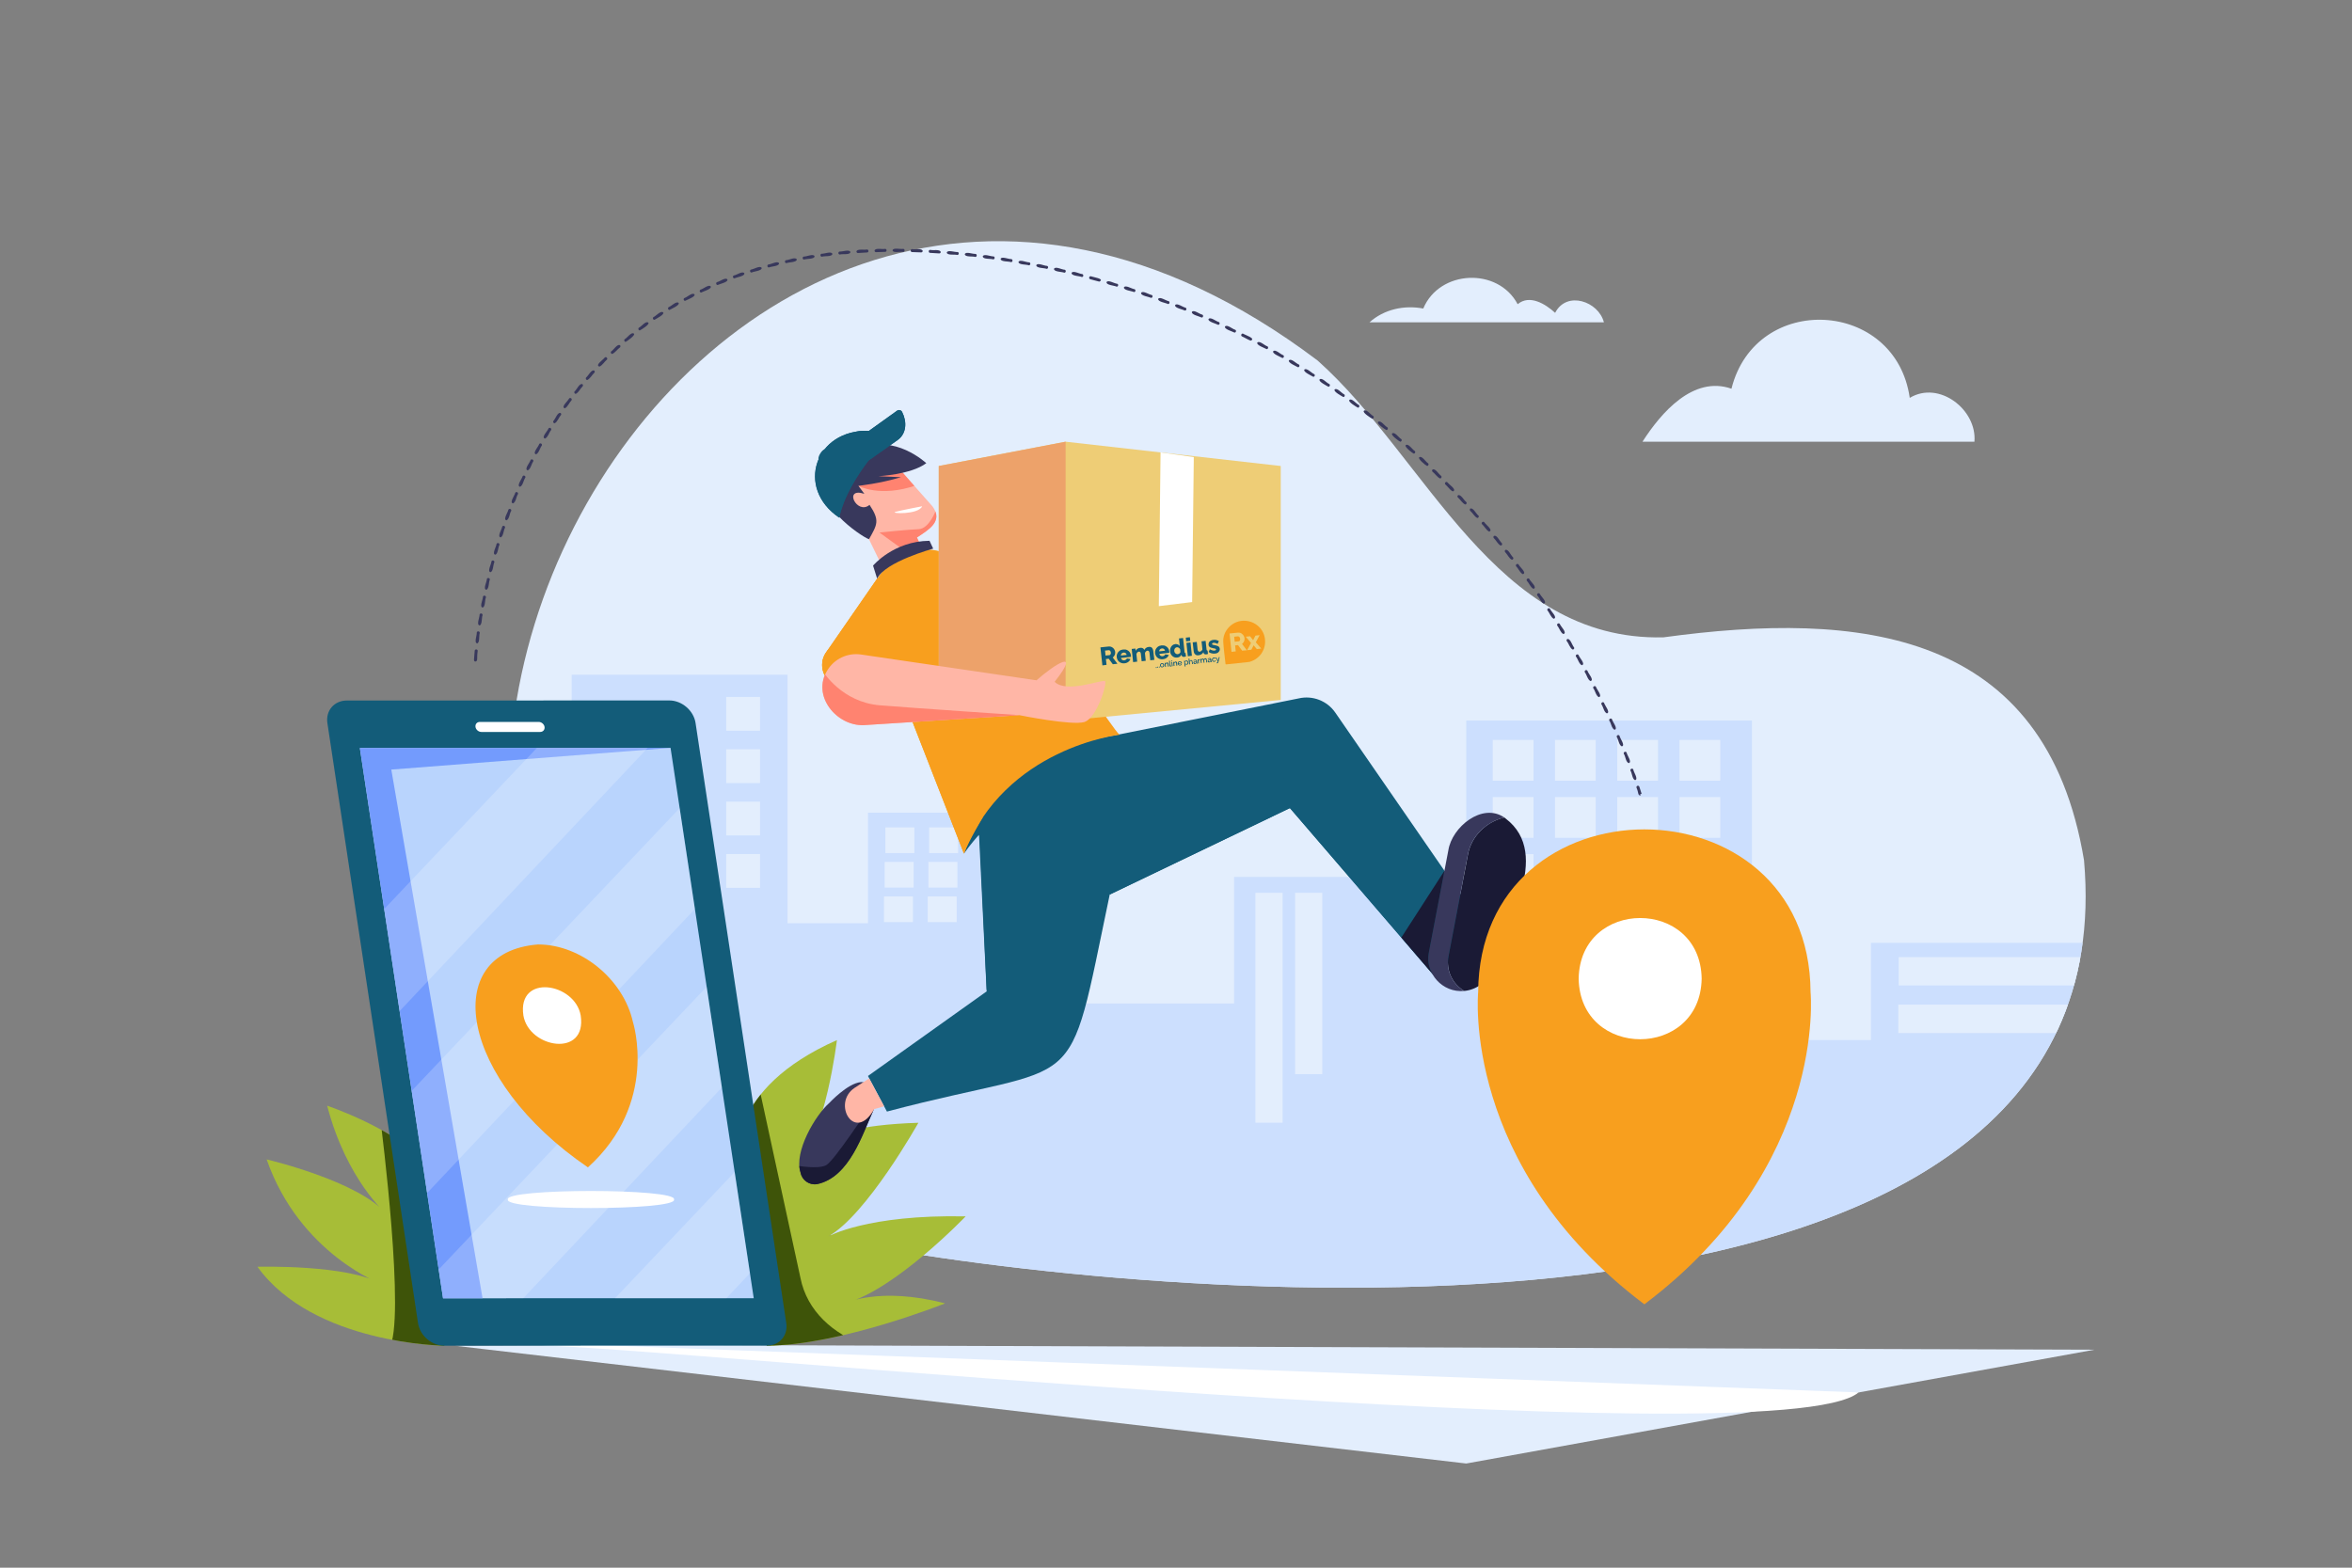 <?xml version="1.0" encoding="utf-8"?>
<!-- Generator: Adobe Illustrator 28.1.0, SVG Export Plug-In . SVG Version: 6.00 Build 0)  -->
<svg version="1.1" id="Layer_1" xmlns="http://www.w3.org/2000/svg" xmlns:xlink="http://www.w3.org/1999/xlink" x="0px" y="0px"
	 viewBox="0 0 3000 2000" style="enable-background:new 0 0 3000 2000;" xml:space="preserve">
<rect x="0" y="0" width="3000" height="2000" fill="#808080" stroke="none"/>
<style type="text/css">
	.st0{fill:#A7BD37;}
	.st1{clip-path:url(#SVGID_00000080166981319376910560000015091450932289696958_);fill:#3E5409;}
	.st2{fill:#E3EEFD;}
	.st3{clip-path:url(#SVGID_00000086689665892428289200000016818749495082786693_);}
	.st4{fill:#CCDFFE;}
	.st5{clip-path:url(#SVGID_00000111166215125580409600000004350135007870557115_);}
	.st6{clip-path:url(#SVGID_00000165932090189749601900000002197493464776404899_);}
	.st7{clip-path:url(#SVGID_00000067209690705076919950000012042295778057234843_);}
	.st8{clip-path:url(#SVGID_00000020381038409682032140000016621927344987553928_);}
	.st9{clip-path:url(#SVGID_00000093881208799253172060000004167375794690416560_);}
	.st10{clip-path:url(#SVGID_00000028307927430131272030000013536894921739505799_);}
	.st11{clip-path:url(#SVGID_00000029030424208961019060000001418084009236820664_);fill:#E3EEFD;}
	.st12{clip-path:url(#SVGID_00000093890419137608493410000010086358558497387708_);fill:#E3EEFD;}
	.st13{fill:#FFFFFF;}
	.st14{clip-path:url(#SVGID_00000010301961633564464870000007044778632362995647_);fill:#3E5409;}
	.st15{fill:#135C79;}
	.st16{fill:#B9D4FD;}
	.st17{clip-path:url(#SVGID_00000108310728700740558830000003413634997886530949_);fill:#739BFD;}
	
		.st18{opacity:0.2;clip-path:url(#SVGID_00000090286877866468765650000004360888981575558068_);fill:#FFFFFF;enable-background:new    ;}
	
		.st19{opacity:0.2;clip-path:url(#SVGID_00000072987596427626874830000013891317387581141901_);fill:#FFFFFF;enable-background:new    ;}
	
		.st20{opacity:0.2;clip-path:url(#SVGID_00000096738985987645960810000007392112804610146999_);fill:#FFFFFF;enable-background:new    ;}
	
		.st21{opacity:0.2;clip-path:url(#SVGID_00000110465839525598110420000014334092673891381155_);fill:#FFFFFF;enable-background:new    ;}
	.st22{fill:#F89F1E;}
	.st23{fill:#38385C;}
	.st24{fill:#1A1A35;}
	.st25{clip-path:url(#SVGID_00000139983857973572142830000001224347475311297690_);fill:#1A1A35;}
	.st26{fill:#FFB6A6;}
	.st27{clip-path:url(#SVGID_00000170270743497587169580000014135931089562165927_);fill:#FF8370;}
	.st28{clip-path:url(#SVGID_00000094594204197426139650000004452374874554865834_);fill:#FFFFFF;}
	.st29{clip-path:url(#SVGID_00000168802672792171305630000012853261829869584534_);fill:#FF8370;}
	.st30{clip-path:url(#SVGID_00000079482566255216625510000009688489967022446497_);fill:#135C79;}
	.st31{clip-path:url(#SVGID_00000042724543078576761860000011205360907141819540_);fill:#F89F1E;}
	.st32{fill:#EECD76;}
	.st33{clip-path:url(#SVGID_00000088846492741267532010000009034847208287327129_);fill:#FFFFFF;}
	.st34{fill:#EDA26A;}
	.st35{clip-path:url(#SVGID_00000136381191389375964050000000903618244208417690_);fill:#FF8370;}
</style>
<g>
	<g>
		<path id="XMLID_340_" class="st0" d="M566.8,1716.8c0,0-167-1.6-238.4-100.7c0,0,116.5-3.3,158.9,22.4c0,0-104.9-38.4-147.2-159.4
			c0,0,118.1,27.7,153.1,70c0,0-51.2-43.7-75.9-138.5c0,0,88.5,30,121.5,71.1L566.8,1716.8z"/>
	</g>
	<g>
		<defs>
			<path id="SVGID_1_" d="M566.8,1716.8c0,0-167-1.6-238.4-100.7c0,0,116.5-3.3,158.9,22.4c0,0-104.9-38.4-147.2-159.4
				c0,0,118.1,27.7,153.1,70c0,0-51.2-43.7-75.9-138.5c0,0,88.5,30,121.5,71.1L566.8,1716.8z"/>
		</defs>
		<clipPath id="SVGID_00000098209868587880486590000012360276368798461062_">
			<use xlink:href="#SVGID_1_"  style="overflow:visible;"/>
		</clipPath>
		<path style="clip-path:url(#SVGID_00000098209868587880486590000012360276368798461062_);fill:#3E5409;" d="M485.7,1432.4
			c0,0,32.7,255.5,10.4,288.2l102.9,8l-55.8-296.2L485.7,1432.4L485.7,1432.4z"/>
	</g>
</g>
<g>
	<g>
		<path id="XMLID_339_" class="st2" d="M2658.2,1097.6c-48.9-295.2-287-318.6-536.5-284.5c-215.4,5.1-301.2-228.3-440.9-353
			c-812-613.7-1518.8,803-594.1,1125.9C1510.6,1665.4,2716.7,1763.9,2658.2,1097.6z"/>
	</g>
	<g>
		<defs>
			<path id="SVGID_00000068639032795868507930000007464416809343506074_" d="M2658.2,1097.6c-48.9-295.2-287-318.6-536.5-284.5
				c-215.4,5.1-301.2-228.3-440.9-353c-812-613.7-1518.8,803-594.1,1125.9C1510.6,1665.4,2716.7,1763.9,2658.2,1097.6z"/>
		</defs>
		<clipPath id="SVGID_00000112612485668200848700000003057994331566078595_">
			<use xlink:href="#SVGID_00000068639032795868507930000007464416809343506074_"  style="overflow:visible;"/>
		</clipPath>
		<g style="clip-path:url(#SVGID_00000112612485668200848700000003057994331566078595_);">
			<g>
				<polyline id="XMLID_30_" class="st4" points="729.2,1297.9 729.2,860.7 1004.5,860.7 1004.5,1177.8 1107.1,1177.8 
					1107.1,1036.8 1359.2,1036.8 1359.2,1280.2 1574.1,1280.2 1574.1,1118.7 1870.2,1118.7 1870.2,919.3 2234.6,919.3 
					2234.6,1326.9 2386.4,1326.9 2386.4,1202.9 2743.4,1202.9 2743.4,1652.1 749.9,1652.1 729.2,1297.9 				"/>
			</g>
			<g>
				<defs>
					<polyline id="SVGID_00000147212434496663315680000006568055358875381382_" points="729.2,1297.9 729.2,860.7 1004.5,860.7 
						1004.5,1177.8 1107.1,1177.8 1107.1,1036.8 1359.2,1036.8 1359.2,1280.2 1574.1,1280.2 1574.1,1118.7 1870.2,1118.7 
						1870.2,919.3 2234.6,919.3 2234.6,1326.9 2386.4,1326.9 2386.4,1202.9 2743.4,1202.9 2743.4,1652.1 749.9,1652.1 729.2,1297.9 
											"/>
				</defs>
				<clipPath id="SVGID_00000140718820173991078990000012073218755269308052_">
					<use xlink:href="#SVGID_00000147212434496663315680000006568055358875381382_"  style="overflow:visible;"/>
				</clipPath>
				<g style="clip-path:url(#SVGID_00000140718820173991078990000012073218755269308052_);">
					<rect x="926.3" y="889.1" class="st2" width="43.1" height="43.1"/>
					<rect x="926.3" y="955.9" class="st2" width="43.1" height="43.1"/>
					<rect x="926.3" y="1022.7" class="st2" width="43.1" height="43.1"/>
					<rect x="926.3" y="1089.5" class="st2" width="43.1" height="43.1"/>
				</g>
			</g>
			<g>
				<defs>
					<polyline id="SVGID_00000121260764361446483150000004693207720824387225_" points="729.2,1297.9 729.2,860.7 1004.5,860.7 
						1004.5,1177.8 1107.1,1177.8 1107.1,1036.8 1359.2,1036.8 1359.2,1280.2 1574.1,1280.2 1574.1,1118.7 1870.2,1118.7 
						1870.2,919.3 2234.6,919.3 2234.6,1326.9 2386.4,1326.9 2386.4,1202.9 2743.4,1202.9 2743.4,1652.1 749.9,1652.1 729.2,1297.9 
											"/>
				</defs>
				<clipPath id="SVGID_00000069368223514004873220000003748642337269553558_">
					<use xlink:href="#SVGID_00000121260764361446483150000004693207720824387225_"  style="overflow:visible;"/>
				</clipPath>
				<g style="clip-path:url(#SVGID_00000069368223514004873220000003748642337269553558_);">
					<g>
						<rect x="1129.3" y="1055.6" class="st2" width="37" height="32.7"/>
						<rect x="1185.1" y="1055.6" class="st2" width="37" height="32.7"/>
					</g>
					<g>
						<rect x="1128.4" y="1099.6" class="st2" width="37" height="32.7"/>
						<rect x="1184.2" y="1099.6" class="st2" width="37" height="32.7"/>
					</g>
					<g>
						<rect x="1127.5" y="1143.7" class="st2" width="37" height="32.7"/>
						<rect x="1183.3" y="1143.7" class="st2" width="37" height="32.7"/>
					</g>
				</g>
			</g>
			<g>
				<defs>
					<polyline id="SVGID_00000180368018563148903570000002371529741836770991_" points="729.2,1297.9 729.2,860.7 1004.5,860.7 
						1004.5,1177.8 1107.1,1177.8 1107.1,1036.8 1359.2,1036.8 1359.2,1280.2 1574.1,1280.2 1574.1,1118.7 1870.2,1118.7 
						1870.2,919.3 2234.6,919.3 2234.6,1326.9 2386.4,1326.9 2386.4,1202.9 2743.4,1202.9 2743.4,1652.1 749.9,1652.1 729.2,1297.9 
											"/>
				</defs>
				<clipPath id="SVGID_00000083778149176964979550000004119471065531888045_">
					<use xlink:href="#SVGID_00000180368018563148903570000002371529741836770991_"  style="overflow:visible;"/>
				</clipPath>
				<g style="clip-path:url(#SVGID_00000083778149176964979550000004119471065531888045_);">
					<rect x="1601.3" y="1139" class="st2" width="34.7" height="293.3"/>
					<rect x="1651.9" y="1139" class="st2" width="34.7" height="231.3"/>
				</g>
			</g>
			<g>
				<defs>
					<polyline id="SVGID_00000150103970534503994570000017748067697900871597_" points="729.2,1297.9 729.2,860.7 1004.5,860.7 
						1004.5,1177.8 1107.1,1177.8 1107.1,1036.8 1359.2,1036.8 1359.2,1280.2 1574.1,1280.2 1574.1,1118.7 1870.2,1118.7 
						1870.2,919.3 2234.6,919.3 2234.6,1326.9 2386.4,1326.9 2386.4,1202.9 2743.4,1202.9 2743.4,1652.1 749.9,1652.1 729.2,1297.9 
											"/>
				</defs>
				<clipPath id="SVGID_00000172407136118843433120000006707185309125303183_">
					<use xlink:href="#SVGID_00000150103970534503994570000017748067697900871597_"  style="overflow:visible;"/>
				</clipPath>
				<g style="clip-path:url(#SVGID_00000172407136118843433120000006707185309125303183_);">
					<rect x="1904" y="944" class="st2" width="52" height="52"/>
					<rect x="1983.4" y="944" class="st2" width="52" height="52"/>
					<rect x="2062.8" y="944" class="st2" width="52" height="52"/>
					<rect x="2142.2" y="944" class="st2" width="52" height="52"/>
				</g>
			</g>
			<g>
				<defs>
					<polyline id="SVGID_00000119103256621569681970000000872056885767091388_" points="729.2,1297.9 729.2,860.7 1004.5,860.7 
						1004.5,1177.8 1107.1,1177.8 1107.1,1036.8 1359.2,1036.8 1359.2,1280.2 1574.1,1280.2 1574.1,1118.7 1870.2,1118.7 
						1870.2,919.3 2234.6,919.3 2234.6,1326.9 2386.4,1326.9 2386.4,1202.9 2743.4,1202.9 2743.4,1652.1 749.9,1652.1 729.2,1297.9 
											"/>
				</defs>
				<clipPath id="SVGID_00000148632433417483351530000001696496405350863499_">
					<use xlink:href="#SVGID_00000119103256621569681970000000872056885767091388_"  style="overflow:visible;"/>
				</clipPath>
				<g style="clip-path:url(#SVGID_00000148632433417483351530000001696496405350863499_);">
					<rect x="1904" y="1016.9" class="st2" width="52" height="52"/>
					<rect x="1983.4" y="1016.9" class="st2" width="52" height="52"/>
					<rect x="2062.8" y="1016.9" class="st2" width="52" height="52"/>
					<rect x="2142.2" y="1016.9" class="st2" width="52" height="52"/>
				</g>
			</g>
			<g>
				<defs>
					<polyline id="SVGID_00000160889799406641318540000000778334565549382296_" points="729.2,1297.9 729.2,860.7 1004.5,860.7 
						1004.5,1177.8 1107.1,1177.8 1107.1,1036.8 1359.2,1036.8 1359.2,1280.2 1574.1,1280.2 1574.1,1118.7 1870.2,1118.7 
						1870.2,919.3 2234.6,919.3 2234.6,1326.9 2386.4,1326.9 2386.4,1202.9 2743.4,1202.9 2743.4,1652.1 749.9,1652.1 729.2,1297.9 
											"/>
				</defs>
				<clipPath id="SVGID_00000176730581763979655420000006783691595524443275_">
					<use xlink:href="#SVGID_00000160889799406641318540000000778334565549382296_"  style="overflow:visible;"/>
				</clipPath>
				<g style="clip-path:url(#SVGID_00000176730581763979655420000006783691595524443275_);">
					<rect x="1904" y="1089.7" class="st2" width="52" height="52"/>
					<rect x="1983.4" y="1089.7" class="st2" width="52" height="52"/>
					<rect x="2062.8" y="1089.7" class="st2" width="52" height="52"/>
					<rect x="2142.2" y="1089.7" class="st2" width="52" height="52"/>
				</g>
			</g>
			<g>
				<defs>
					<polyline id="SVGID_00000000941243484241368680000003737663845769822378_" points="729.2,1297.9 729.2,860.7 1004.5,860.7 
						1004.5,1177.8 1107.1,1177.8 1107.1,1036.8 1359.2,1036.8 1359.2,1280.2 1574.1,1280.2 1574.1,1118.7 1870.2,1118.7 
						1870.2,919.3 2234.6,919.3 2234.6,1326.9 2386.4,1326.9 2386.4,1202.9 2743.4,1202.9 2743.4,1652.1 749.9,1652.1 729.2,1297.9 
											"/>
				</defs>
				<clipPath id="SVGID_00000081624994457230578250000005880090830219651980_">
					<use xlink:href="#SVGID_00000000941243484241368680000003737663845769822378_"  style="overflow:visible;"/>
				</clipPath>
				
					<rect x="2421.8" y="1221" style="clip-path:url(#SVGID_00000081624994457230578250000005880090830219651980_);fill:#E3EEFD;" width="247.2" height="36.2"/>
			</g>
			<g>
				<defs>
					<polyline id="SVGID_00000116957242327262033010000010725726096642398884_" points="729.2,1297.9 729.2,860.7 1004.5,860.7 
						1004.5,1177.8 1107.1,1177.8 1107.1,1036.8 1359.2,1036.8 1359.2,1280.2 1574.1,1280.2 1574.1,1118.7 1870.2,1118.7 
						1870.2,919.3 2234.6,919.3 2234.6,1326.9 2386.4,1326.9 2386.4,1202.9 2743.4,1202.9 2743.4,1652.1 749.9,1652.1 729.2,1297.9 
											"/>
				</defs>
				<clipPath id="SVGID_00000001651977595468242460000000545758300006649786_">
					<use xlink:href="#SVGID_00000116957242327262033010000010725726096642398884_"  style="overflow:visible;"/>
				</clipPath>
				
					<rect x="2421.3" y="1281.7" style="clip-path:url(#SVGID_00000001651977595468242460000000545758300006649786_);fill:#E3EEFD;" width="247.2" height="36.2"/>
			</g>
		</g>
	</g>
</g>
<g>
	<polygon class="st2" points="821.5,1715.7 2671.6,1721.9 1870.2,1867.1 579.8,1716.8 	"/>
	<path class="st13" d="M754.3,1715.7l1616.4,60.7c-102.9,85.5-1530.4-58.6-1680.6-59.7L754.3,1715.7z"/>
</g>
<g>
	<g>
		<path id="XMLID_338_" class="st0" d="M941.9,1479c0,0-16.2-89.2,125.6-152.1c0,0-14.2,120.6-51.6,160.2c0,0-1-50,155.5-54.7
			c0,0-65.7,117.5-115.1,145.1c0,0,49.5-28.3,175.4-25.7c0,0-90.3,94.4-154,111c0,0,43.8-21.9,127.8,0c0,0-134.9,53.9-227.5,53.9
			L941.9,1479z"/>
	</g>
	<g>
		<defs>
			<path id="SVGID_00000111913613062372357050000003132793994071021746_" d="M941.9,1479c0,0-16.2-89.2,125.6-152.1
				c0,0-14.2,120.6-51.6,160.2c0,0-1-50,155.5-54.7c0,0-65.7,117.5-115.1,145.1c0,0,49.5-28.3,175.4-25.7c0,0-90.3,94.4-154,111
				c0,0,43.8-21.9,127.8,0c0,0-134.9,53.9-227.5,53.9L941.9,1479z"/>
		</defs>
		<clipPath id="SVGID_00000103233029688570274290000017641361002996155559_">
			<use xlink:href="#SVGID_00000111913613062372357050000003132793994071021746_"  style="overflow:visible;"/>
		</clipPath>
		<path style="clip-path:url(#SVGID_00000103233029688570274290000017641361002996155559_);fill:#3E5409;" d="M966.8,1380.4
			l54.2,250c8.3,42.2,42.2,72,81.8,85.3l-170.8,6.7l-12.6-304.1L966.8,1380.4z"/>
	</g>
</g>
<path class="st15" d="M566.8,1716.8l411.3-0.1c16.1,0,27.2-12.9,24.8-28.8L887.2,922.4c-2.4-15.9-17.4-28.8-33.5-28.8l-411.3,0.1
	c-16.1,0-27.2,12.9-24.8,28.8L533.2,1688C535.6,1703.9,550.6,1716.8,566.8,1716.8z"/>
<g>
	<g>
		<polygon id="XMLID_337_" class="st16" points="961.4,1656.2 565.1,1656.3 459,954.3 855.3,954.1 		"/>
	</g>
	<g>
		<defs>
			<polygon id="SVGID_00000101088332919940914920000018267308420692994235_" points="961.4,1656.2 565.1,1656.3 459,954.3 
				855.3,954.1 			"/>
		</defs>
		<clipPath id="SVGID_00000088111458264000248420000002182225322701491372_">
			<use xlink:href="#SVGID_00000101088332919940914920000018267308420692994235_"  style="overflow:visible;"/>
		</clipPath>
		<polyline style="clip-path:url(#SVGID_00000088111458264000248420000002182225322701491372_);fill:#739BFD;" points="855.3,954.1 
			499.1,981.8 616.2,1660.3 553.9,1656.3 445.9,940.6 855.3,954.1 		"/>
	</g>
	<g>
		<defs>
			<polygon id="SVGID_00000096769417315664919440000001499377150465155224_" points="961.4,1656.2 565.1,1656.3 459,954.3 
				855.3,954.1 			"/>
		</defs>
		<clipPath id="SVGID_00000158733270532859278970000008614336864444043434_">
			<use xlink:href="#SVGID_00000096769417315664919440000001499377150465155224_"  style="overflow:visible;"/>
		</clipPath>
		
			<polygon style="opacity:0.2;clip-path:url(#SVGID_00000158733270532859278970000008614336864444043434_);fill:#FFFFFF;enable-background:new    ;" points="
			945,1212.8 526.7,1654.2 546.4,1784.7 961.4,1344.3 		"/>
	</g>
	<g>
		<defs>
			<polygon id="SVGID_00000052811308214761235750000001622644702315304367_" points="961.4,1656.2 565.1,1656.3 459,954.3 
				855.3,954.1 			"/>
		</defs>
		<clipPath id="SVGID_00000127037645551206405980000011496888290286627767_">
			<use xlink:href="#SVGID_00000052811308214761235750000001622644702315304367_"  style="overflow:visible;"/>
		</clipPath>
		
			<polygon style="opacity:0.2;clip-path:url(#SVGID_00000127037645551206405980000011496888290286627767_);fill:#FFFFFF;enable-background:new    ;" points="
			1068.9,1356.1 650.5,1797.6 670.3,1928.1 1085.3,1487.7 		"/>
	</g>
	<g>
		<defs>
			<polygon id="SVGID_00000098219745354138458330000001409597557513685901_" points="961.4,1656.2 565.1,1656.3 459,954.3 
				855.3,954.1 			"/>
		</defs>
		<clipPath id="SVGID_00000047757501580468987070000001191959418489118864_">
			<use xlink:href="#SVGID_00000098219745354138458330000001409597557513685901_"  style="overflow:visible;"/>
		</clipPath>
		
			<polygon style="opacity:0.2;clip-path:url(#SVGID_00000047757501580468987070000001191959418489118864_);fill:#FFFFFF;enable-background:new    ;" points="
			915.9,979.3 497.6,1420.7 517.3,1551.2 932.3,1110.9 		"/>
	</g>
	<g>
		<defs>
			<polygon id="SVGID_00000030458626266606337530000013881158417696222374_" points="961.4,1656.2 565.1,1656.3 459,954.3 
				855.3,954.1 			"/>
		</defs>
		<clipPath id="SVGID_00000088827933713082960710000017982970660343606461_">
			<use xlink:href="#SVGID_00000030458626266606337530000013881158417696222374_"  style="overflow:visible;"/>
		</clipPath>
		
			<polygon style="opacity:0.2;clip-path:url(#SVGID_00000088827933713082960710000017982970660343606461_);fill:#FFFFFF;enable-background:new    ;" points="
			851.5,778.3 433.2,1219.7 452.9,1350.2 867.9,909.9 		"/>
	</g>
</g>
<path class="st13" d="M689,933.8h-75c-3.6,0-7-2.9-7.5-6.4l0,0c-0.5-3.6,1.9-6.4,5.6-6.4h75c3.6,0,7,2.9,7.5,6.4l0,0
	C695.1,930.9,692.6,933.8,689,933.8z"/>
<path class="st22" d="M807.3,1303.8c-12.2-54.6-66.4-98.9-121-98.9c-126.4,9.9-100.7,172.4,63.6,284.4
	C840.6,1407.3,807.3,1303.8,807.3,1303.8z"/>
<path class="st13" d="M740.7,1295.6c8.1,54-65.9,41.9-73.1,0C659.5,1241.6,733.5,1253.7,740.7,1295.6z"/>
<path class="st13" d="M859.7,1530.3c5.1,14.5-217,14.5-211.9,0C642.7,1515.8,864.8,1515.8,859.7,1530.3z"/>
<path id="XMLID_336_" class="st15" d="M1703.1,909c-10.4-15-28.9-22.1-46.6-18L1350,952.5l-117.3,84.7l16.8,29.8l9.1,197.7
	l-151.5,108l24.2,45.4c255.8-67.8,227.9-8.8,284.2-277l229.8-110.3l183.8,213.7l66.7-56.3L1703.1,909z"/>
<path class="st15" d="M1229.5,1089c0,0,35.7-129.9,198.5-151.5C1428,937.5,1290.5,1002.3,1229.5,1089z"/>
<polygon class="st15" points="1258.5,1264.9 1285,1013.2 1248.6,1061.8 "/>
<path class="st15" d="M1668.6,1008.1c-21-27.6-46.6-12.5-68.2,4.6c-49.3,34.4-114.4,39.6-168.2,12.9l-16.7,115.7l229.8-110.3
	l183.8,213.7L1668.6,1008.1z"/>
<g>
	<path class="st23" d="M1847.5,1220.1l24.8-129.9c4.2-23.6,23.4-41.7,46.4-47.3c-28.2-19.4-66.8,12.4-71.3,41.8l-24.8,129.9
		c-5.3,27.3,17.4,52.3,45,49.6C1852.9,1255.6,1844,1238.4,1847.5,1220.1z"/>
	<path class="st24" d="M1903.1,1237c14.8-53.7,78.1-146.6,17.3-192.8l0,0c-0.5-0.4-1.1-0.9-1.6-1.3c-23,5.6-42.1,23.6-46.4,47.3
		l-24.8,129.9c-3.5,18.3,5.4,35.5,20.1,44.1C1883.6,1262.7,1897.4,1252.2,1903.1,1237z"/>
</g>
<path class="st24" d="M1829.1,1244.7c0,0-10.3-10.3-6.5-30.1c3.8-19.8,19.8-103.7,19.8-103.7l-55,85.2L1829.1,1244.7z"/>
<g>
	<g>
		<path id="XMLID_335_" class="st23" d="M1098.1,1380.5c-17.1,1.5-40.3,26.6-40.3,26.6l0,0c-17.5,15.2-45.5,62.2-36.7,88.7
			c1.7,9.8,11,16.4,20.9,14.9c41.8-8.6,58.3-64.8,71.6-93.2C1117.4,1407.3,1111.5,1378.9,1098.1,1380.5z"/>
	</g>
	<g>
		<defs>
			<path id="SVGID_00000005267056765264138460000002182346884633274547_" d="M1098.1,1380.5c-17.1,1.5-40.3,26.6-40.3,26.6l0,0
				c-17.5,15.2-45.5,62.2-36.7,88.7c1.7,9.8,11,16.4,20.9,14.9c41.8-8.6,58.3-64.8,71.6-93.2
				C1117.4,1407.3,1111.5,1378.9,1098.1,1380.5z"/>
		</defs>
		<clipPath id="SVGID_00000173875002685044840700000002523421029824600251_">
			<use xlink:href="#SVGID_00000005267056765264138460000002182346884633274547_"  style="overflow:visible;"/>
		</clipPath>
		<path style="clip-path:url(#SVGID_00000173875002685044840700000002523421029824600251_);fill:#1A1A35;" d="M1016,1487.1
			c1.4,0,27.6,4.9,37.8-0.6c10.2-5.4,56.1-75.4,56.1-75.4l9.2,4.8c-12.8,51.3-22.3,107.3-99,100.6L1016,1487.1z"/>
	</g>
</g>
<path class="st26" d="M1108.6,1375.8l-18.8,12.2c-29.2,20,0.6,70.8,25.2,27l12.7-3.6L1108.6,1375.8z"/>
<g>
	<g>
		<path id="XMLID_334_" class="st26" d="M1133.8,583.1l-62.2,29.2l65.9,135.5l46.2-30.7l-14.1-31.4c14.1-9.4,34.3-20.5,19.7-39.8
			C1189.2,646,1133.8,583.1,1133.8,583.1z"/>
	</g>
	<g>
		<defs>
			<path id="SVGID_00000177471978664593914050000000842796984890473637_" d="M1133.8,583.1l-62.2,29.2l65.9,135.5l46.2-30.7
				l-14.1-31.4c14.1-9.4,34.3-20.5,19.7-39.8C1189.2,646,1133.8,583.1,1133.8,583.1z"/>
		</defs>
		<clipPath id="SVGID_00000180346417904953119620000016987713258685938076_">
			<use xlink:href="#SVGID_00000177471978664593914050000000842796984890473637_"  style="overflow:visible;"/>
		</clipPath>
		<path style="clip-path:url(#SVGID_00000180346417904953119620000016987713258685938076_);fill:#FF8370;" d="M1094.9,619.8
			c0,0,27.2,15.5,74.2-0.8l-24.3-28.6L1094.9,619.8"/>
	</g>
	<g>
		<defs>
			<path id="SVGID_00000042710232740548075400000000362428331456206221_" d="M1133.8,583.1l-62.2,29.2l65.9,135.5l46.2-30.7
				l-14.1-31.4c14.1-9.4,34.3-20.5,19.7-39.8C1189.2,646,1133.8,583.1,1133.8,583.1z"/>
		</defs>
		<clipPath id="SVGID_00000025411461007247979350000010706195030206833590_">
			<use xlink:href="#SVGID_00000042710232740548075400000000362428331456206221_"  style="overflow:visible;"/>
		</clipPath>
		<path style="clip-path:url(#SVGID_00000025411461007247979350000010706195030206833590_);fill:#FFFFFF;" d="M1176.2,645.9
			c0,0-26.1,4.9-34,7.1C1134.4,655.2,1171.4,657,1176.2,645.9z"/>
	</g>
	<g>
		<defs>
			<path id="SVGID_00000152233675454752148840000011616143908151385007_" d="M1133.8,583.1l-62.2,29.2l65.9,135.5l46.2-30.7
				l-14.1-31.4c14.1-9.4,34.3-20.5,19.7-39.8C1189.2,646,1133.8,583.1,1133.8,583.1z"/>
		</defs>
		<clipPath id="SVGID_00000044156216931127221010000007099458365849056702_">
			<use xlink:href="#SVGID_00000152233675454752148840000011616143908151385007_"  style="overflow:visible;"/>
		</clipPath>
		<path style="clip-path:url(#SVGID_00000044156216931127221010000007099458365849056702_);fill:#FF8370;" d="M1166.6,712
			l-44.8-32.6c0,0,36-3.8,49.9-4.3c13.9-0.6,22.3-24.8,22.3-24.8c18.3,14-16.1,32.9-20.5,36.4l7.9,21.1L1166.6,712z"/>
	</g>
</g>
<path class="st23" d="M1094.9,619.8c0,0,27.1-2.8,54.3-11l-28.7-1.3c0,0,41.3-1.9,61-16.6c0,0-41.2-38.4-83.1-17.6
	c-41.9,20.8-37.1,37.3-37.1,37.3c-31.5,27.5,37.9,74.5,47.1,77.3c10.7-18.9,14-23.9,0.7-43.8c-15.9,13.4-34.2-23-6.6-14.1
	L1094.9,619.8z"/>
<g>
	<g>
		<g>
			<path id="XMLID_333_" class="st15" d="M1070.6,660.5c0,0,3.2-28.2,37.1-72.9l37.2-26.2c11.7-8.3,11.9-23.6,5.9-35.5
				c-1-2.6-4.2-3.6-6.5-2l-36,25.8C1040,547.3,1013.9,622.5,1070.6,660.5z"/>
		</g>
		<g>
			<defs>
				<path id="SVGID_00000021811287095932418610000012515346002652579219_" d="M1070.6,660.5c0,0,3.2-28.2,37.1-72.9l37.2-26.2
					c11.7-8.3,11.9-23.6,5.9-35.5c-1-2.6-4.2-3.6-6.5-2l-36,25.8C1040,547.3,1013.9,622.5,1070.6,660.5z"/>
			</defs>
			<use xlink:href="#SVGID_00000021811287095932418610000012515346002652579219_"  style="overflow:visible;fill:#135C79;"/>
			<clipPath id="SVGID_00000158029311354298289880000014710467940956878523_">
				<use xlink:href="#SVGID_00000021811287095932418610000012515346002652579219_"  style="overflow:visible;"/>
			</clipPath>
			<path style="clip-path:url(#SVGID_00000158029311354298289880000014710467940956878523_);fill:#135C79;" d="M1108.3,549.7
				c0,0,13.7,17.1-0.6,37.9c-14.3,20.8,0,0,0,0s-1.2-35.7-18.3-37.2C1089.4,550.4,1102,548.1,1108.3,549.7"/>
		</g>
	</g>
	<path class="st15" d="M1053,582.7c-5.9,9.7-12.8,5.4-6.7-4.2C1052.2,568.8,1059.1,573.1,1053,582.7z"/>
</g>
<path id="XMLID_316_" class="st22" d="M1118.8,738.2c98.8-145.8,289.1,181.7,309.2,199.2c0,0-146.1,16.1-198.5,151.5L1156.9,903
	C1156.9,903,1107.1,778.9,1118.8,738.2"/>
<path class="st23" d="M1118.8,738.2l-5.2-16.6c0,0,26.1-31.3,72-31.7l4.7,10C1190.3,700,1129.3,716.4,1118.8,738.2z"/>
<g>
	<g>
		<g>
			<defs>
				<path id="SVGID_00000054948116755698087120000007125298255253640122_" d="M1118.8,738.2l-65.1,94.1c-8.5,12.2-6,28.9,5.6,38.2
					l40.6,32.4c15.3,12.2,37.7,9.5,49.7-6l60.2-78.1L1118.8,738.2z"/>
			</defs>
			<clipPath id="SVGID_00000063618195278614383130000012616222411452560268_">
				<use xlink:href="#SVGID_00000054948116755698087120000007125298255253640122_"  style="overflow:visible;"/>
			</clipPath>
		</g>
	</g>
	<g>
		<g>
			<path id="XMLID_00000151509609624670165070000005336223394909999295_" class="st22" d="M1118.8,738.2l-65.1,94.1
				c-8.5,12.2-6,28.9,5.6,38.2l40.6,32.4c15.3,12.2,37.7,9.5,49.7-6l60.2-78.1L1118.8,738.2z"/>
		</g>
		<g>
			<defs>
				<path id="SVGID_00000078745592092133554150000008563352147499830659_" d="M1118.8,738.2l-65.1,94.1c-8.5,12.2-6,28.9,5.6,38.2
					l40.6,32.4c15.3,12.2,37.7,9.5,49.7-6l60.2-78.1L1118.8,738.2z"/>
			</defs>
			<use xlink:href="#SVGID_00000078745592092133554150000008563352147499830659_"  style="overflow:visible;fill:#F89F1E;"/>
			<clipPath id="SVGID_00000157269069489322272240000002828383546610545034_">
				<use xlink:href="#SVGID_00000078745592092133554150000008563352147499830659_"  style="overflow:visible;"/>
			</clipPath>
			<path style="clip-path:url(#SVGID_00000157269069489322272240000002828383546610545034_);fill:#F89F1E;" d="M1046.1,836.7
				c22-33.1,125.3,20.6,132.6,25.6l-54.4,57c0,0-53.4,0.9-64.2-8.7C1049.3,901,1041.2,853.3,1046.1,836.7z"/>
		</g>
	</g>
	<g>
		<g>
			<defs>
				<path id="SVGID_00000057111831213442075650000007991617729068471438_" d="M1118.8,738.2l-65.1,94.1c-8.5,12.2-6,28.9,5.6,38.2
					l40.6,32.4c15.3,12.2,37.7,9.5,49.7-6l60.2-78.1L1118.8,738.2z"/>
			</defs>
			<clipPath id="SVGID_00000103224818955597783760000008458023935926348984_">
				<use xlink:href="#SVGID_00000057111831213442075650000007991617729068471438_"  style="overflow:visible;"/>
			</clipPath>
		</g>
	</g>
</g>
<path class="st22" d="M1153.6,894.4l56.3-75.5c0,0-4.2,171.2,43.6,224c0,0-18.2,30.4-24,46.1L1153.6,894.4z"/>
<g>
	<g>
		<g>
			<polygon id="XMLID_314_" class="st32" points="1633.6,893 1359.2,919.3 1197.4,893 1197.4,594.5 1359.2,563.5 1633.6,594.5 			
				"/>
		</g>
		<g>
			<defs>
				<polygon id="SVGID_00000035492560484785478520000018428680216173859767_" points="1633.6,893 1359.2,919.3 1197.4,893 
					1197.4,594.5 1359.2,563.5 1633.6,594.5 				"/>
			</defs>
			<clipPath id="SVGID_00000076567950356218054580000012185967526098098336_">
				<use xlink:href="#SVGID_00000035492560484785478520000018428680216173859767_"  style="overflow:visible;"/>
			</clipPath>
			<polyline style="clip-path:url(#SVGID_00000076567950356218054580000012185967526098098336_);fill:#FFFFFF;" points="
				1480.3,577.2 1478.1,773.3 1520.6,768.1 1522.7,583.1 1480.3,577.2 			"/>
		</g>
	</g>
	<polygon class="st34" points="1359.2,919.3 1197.4,893 1197.4,594.5 1359.2,563.5 	"/>
</g>
<g>
	<g>
		<path id="XMLID_313_" class="st26" d="M1409.5,868.9c-5.6-1.9-49.4,15.9-64.3,0.9c34.2-43.5,0.4-22.8-23.1-1.9L1098.2,835
			c-17-2.5-33.8,5.4-42.8,20l0,0c-20.6,32.4,11.6,71.5,46.4,70.1l199-12.7v0.1c0,0,66.9,13.5,82.4,8.6
			C1398.8,916.2,1412.6,871.9,1409.5,868.9z"/>
	</g>
	<g>
		<defs>
			<path id="SVGID_00000070821143875816215710000017884849984534416785_" d="M1409.5,868.9c-5.6-1.9-49.4,15.9-64.3,0.9
				c34.2-43.5,0.4-22.8-23.1-1.9L1098.2,835c-17-2.5-33.8,5.4-42.8,20l0,0c-20.6,32.4,11.6,71.5,46.4,70.1l199-12.7v0.1
				c0,0,66.9,13.5,82.4,8.6C1398.8,916.2,1412.6,871.9,1409.5,868.9z"/>
		</defs>
		<clipPath id="SVGID_00000086664849781028244250000012109092473584536711_">
			<use xlink:href="#SVGID_00000070821143875816215710000017884849984534416785_"  style="overflow:visible;"/>
		</clipPath>
		<path style="clip-path:url(#SVGID_00000086664849781028244250000012109092473584536711_);fill:#FF8370;" d="M1050,856.9
			c0,0,23.8,39,72.3,42.9s178.6,12.6,178.6,12.6c-23.4-2-244.4,61.6-262.4-7.7C1038.6,889.4,1050,856.9,1050,856.9z"/>
	</g>
</g>
<path class="st22" d="M2309.4,1266c-1.3-277.2-422.8-277.2-424,0c0,0-21.8,222,212,398C2331.2,1488,2309.4,1266,2309.4,1266z"/>
<path class="st13" d="M2170.5,1248.5c-1.8,103.1-155.1,103.1-156.9,0C2015.4,1145.4,2168.8,1145.4,2170.5,1248.5z"/>
<path class="st23" d="M2092.1,1015.1c-3.4-1.3-1.7-3.1-4.7-10.2c-0.3-1,0.2-2.1,1.2-2.4c1-0.3,2.1,0.2,2.4,1.2
	c1.8,5.4,2.7,8.4,2.9,9l-1.8,0.6l0.3,1.9C2092.3,1015.1,2092.2,1015.1,2092.1,1015.1z M2085.5,995.3c-3.7-1.7-3.6-8.5-5.8-12.1
	c-0.9-2.3,2.8-3.7,3.6-1.4C2083.6,985,2090.3,994.3,2085.5,995.3z M2077.3,973.6c-3.8-1.9-3.8-8.4-6.1-11.9c-1-2.3,2.7-3.8,3.6-1.5
	C2075.2,963.4,2082.3,972.6,2077.3,973.6z M2068.6,952.2c-3.8-1.9-4-8.2-6.3-11.8c-1-2.3,2.6-3.8,3.5-1.5
	C2066.2,942,2073.6,951.2,2068.6,952.2z M2059.3,931c-3.8-1.9-4.1-8.1-6.6-11.6c-1.1-2.2,2.5-3.9,3.5-1.6
	C2056.8,920.9,2064.4,930,2059.3,931z M2049.5,910.1c-3.8-1.9-4.3-7.9-6.8-11.5c-1.1-2.2,2.4-4,3.4-1.7
	C2046.9,900.1,2054.7,909.1,2049.5,910.1z M2039.3,889.4c-3.7-1.9-4.4-7.8-7-11.3c-1.2-2.2,2.3-4,3.4-1.8
	C2036.5,879.4,2044.5,888.3,2039.3,889.4z M2028.7,868.9c-3.7-1.9-4.6-7.7-7.2-11.2c-1.2-2.2,2.2-4.1,3.4-1.8
	C2025.6,859.1,2033.9,867.6,2028.7,868.9z M2017.6,848.7c-3.7-1.9-4.7-7.6-7.4-11c-1.3-2.1,2.1-4.1,3.3-1.9
	C2014.4,838.9,2022.9,847.3,2017.6,848.7z M606.5,844c-1.1,0-2-0.9-1.9-2c0-0.2,0.2-4.3,0.9-11.8c0.2-2.5,4.1-2.1,3.8,0.4
	C607.8,839.9,610,843,606.5,844z M2006,828.7c-3.7-1.9-4.8-7.5-7.6-10.8c-0.5-0.9-0.3-2.1,0.7-2.6c3.9-1.2,6.2,8.1,8.6,10.6
	C2008.5,827,2007.5,828.7,2006,828.7z M608.6,820.8c-4.2-0.9-0.1-10.2-0.5-13.7c0.3-2.5,4.2-2,3.8,0.5
	C610.7,811.1,612.2,819.9,608.6,820.8z M1994.1,808.9c-3.7-1.8-5-7.4-7.7-10.7c-1.4-2.1,1.9-4.2,3.2-2.1
	C1990.6,799.2,1999.6,807.5,1994.1,808.9z M611.7,797.9c-4.3-0.9,0.2-10.3,0-13.7c0.4-2.5,4.3-1.8,3.8,0.7
	C614.1,788.2,615.3,796.9,611.7,797.9z M1981.8,789.4c-3.7-1.8-5.1-7.3-7.9-10.5c-1.4-2.1,1.9-4.2,3.2-2.1
	C1978.1,779.8,1987.3,787.9,1981.8,789.4z M615.6,775.1c-4.4-0.9,0.5-10.3,0.4-13.7c0.5-2.4,4.3-1.7,3.8,0.8
	C618.2,765.6,619.3,773.9,615.6,775.1z M1969,770.1c-3.7-1.8-5.2-7.2-8.1-10.3c-1.4-2,1.8-4.3,3.2-2.2
	C1965.1,760.6,1974.6,768.7,1969,770.1z M620.3,752.4c-4.5-0.9,0.8-10.3,0.7-13.6c0.5-2.4,4.4-1.5,3.7,0.9
	C623.2,743.1,623.9,751.2,620.3,752.4z M1955.9,751.2c-3.7-1.8-5.4-7.1-8.3-10.2c-1.5-2,1.7-4.3,3.1-2.3
	C1951.8,741.7,1961.6,749.6,1955.9,751.2z M1942.4,732.5c-3.7-1.8-5.5-7-8.5-10c-1.5-2,1.6-4.3,3.1-2.3
	C1938.1,723.1,1948.1,730.9,1942.4,732.5z M625.7,730c-4.6-0.9,1.1-10.3,1.1-13.6c0.6-2.4,4.4-1.4,3.7,1
	C628.8,720.7,629.3,728.7,625.7,730z M1928.4,714.1c-3.7-1.8-5.6-6.8-8.6-9.8c-0.7-0.8-0.5-2,0.3-2.7c3.7-1.7,7.1,7.3,9.8,9.4
	C1930.9,712.2,1930,714.1,1928.4,714.1z M631.8,707.7c-4.7-0.9,1.4-10.4,1.5-13.6c0.7-2.4,4.4-1.2,3.7,1.1
	C635.1,698.7,635.4,706.2,631.8,707.7z M1914.1,696c-3.7-1.8-5.7-6.7-8.8-9.6c-0.7-0.8-0.6-2,0.3-2.7c3.7-1.8,7.3,7.1,10,9.2
	C1916.6,694.1,1915.7,696,1914.1,696z M638.6,685.6c-4.8-0.9,1.6-10.3,1.9-13.5c0.8-2.4,4.5-1.1,3.6,1.3
	C642.1,676.8,642.2,684.1,638.6,685.6z M1899.4,678.2c-3.7-1.8-5.8-6.6-9-9.4c-1.7-1.9,1.3-4.4,2.9-2.5
	C1894.7,669,1905.3,676.5,1899.4,678.2z M646.1,663.8c-4.9-0.9,1.9-10.3,2.3-13.4c0.9-2.3,4.5-0.9,3.6,1.4
	C649.8,655.2,649.8,662.1,646.1,663.8z M1884.3,660.8c-3.7-1.8-5.9-6.4-9.1-9.2c-0.7-0.8-0.6-2,0.1-2.7c3.6-1.9,7.6,6.8,10.4,8.8
	C1886.9,658.7,1885.9,660.8,1884.3,660.8z M1868.8,643.6c-3.7-1.8-6.1-6.3-9.3-9c-0.7-0.8-0.7-2,0.1-2.7c3.6-2,7.7,6.6,10.6,8.5
	C1871.4,641.6,1870.4,643.7,1868.8,643.6z M654.4,642.2c-5-0.9,2.2-10.2,2.7-13.3c0.9-2.3,4.6-0.8,3.5,1.5
	C658.3,633.9,658.2,640.4,654.4,642.2z M1853,626.9c-3.7-1.8-6.2-6.1-9.4-8.8c-1.8-1.7,1-4.5,2.7-2.7
	C1847.8,617.9,1859.2,625,1853,626.9z M663.4,621c-5.1-1,2.5-10.2,3.1-13.2c1-2.3,4.6-0.6,3.5,1.6
	C667.6,612.8,667.2,619.1,663.4,621z M1836.8,610.4c-3.7-1.7-6.3-6-9.6-8.6c-0.8-0.7-0.8-2,0-2.7c3.5-2.2,8,6.2,11,8
	C1839.4,608.3,1838.4,610.5,1836.8,610.4z M673.2,600.1c-5.2-1.3,2.8-10,3.5-13.1c1.1-2.2,4.6-0.4,3.4,1.8
	C677.7,592.1,677,598.2,673.2,600.1z M1820.2,594.4c-1.6-0.5-12.7-9.6-9.8-11.1c3.4-2.2,8.2,6.1,11.2,7.8
	C1822.8,592.2,1821.9,594.5,1820.2,594.4z M683.8,579.6c-5.3-1.3,3.2-9.9,3.9-13c1.2-2.2,4.6-0.3,3.3,1.9
	C688.5,571.8,687.6,577.7,683.8,579.6z M1803.2,578.7c-1.7-0.6-12.8-9.2-10-10.9c3.4-2.3,8.3,5.9,11.3,7.5
	C1805.9,576.5,1804.9,578.8,1803.2,578.7z M1786,563.5c-1.7-0.7-12.9-8.8-10.2-10.6c3.3-2.4,8.5,5.7,11.5,7.3
	C1788.6,561.2,1787.7,563.5,1786,563.5z M695.2,559.5c-5.4-1.4,3.5-9.8,4.4-12.8c1.3-2.1,4.6-0.1,3.3,2
	C700.2,552,699,557.7,695.2,559.5z M1768.3,548.6c-1.9-0.9-13-8.4-10.4-10.4c3.3-2.5,8.5,5.5,11.7,7
	C1770.9,546.3,1770,548.7,1768.3,548.6z M707.5,540c-1.5,0-2.5-1.7-1.6-3c2.5-2.4,5.3-11.5,9.1-10.1c0.9,0.6,1.1,1.8,0.5,2.7
	C712.6,532.6,711.2,538.1,707.5,540z M1750.3,534.2c-1.9-1-13.1-8-10.6-10.2c3.2-2.6,8.7,5.3,11.8,6.7
	C1753,531.8,1752.1,534.2,1750.3,534.2z M720.5,520.9c-5.7-1.5,4.2-9.5,5.3-12.4c1.5-2,4.6,0.3,3.1,2.3
	C725.9,513.9,724.2,519.1,720.5,520.9z M1732,520.1c-2-1.1-13.2-7.6-10.8-9.9c3.1-2.6,8.8,5.1,12,6.4
	C1734.6,517.7,1733.8,520.2,1732,520.1z M1713.4,506.5c-2.1-1.2-13.2-7.1-11-9.6c3.1-2.7,8.9,4.8,12.1,6.2
	C1716,504.1,1715.2,506.6,1713.4,506.5z M734.4,502.5c-1.5,0-2.5-1.9-1.5-3.1c2.7-2.2,6.3-11,10-9.3c0.8,0.7,0.9,1.9,0.3,2.7
	C740.1,495.8,738.1,500.7,734.4,502.5z M1694.4,493.4c-2.1-1.2-13.3-6.8-11.2-9.4c3-2.8,9,4.7,12.3,5.9
	C1697.1,490.9,1696.2,493.5,1694.4,493.4z M749.1,484.8c-1.6,0.1-2.5-2-1.5-3.2c2.8-2.1,6.8-10.7,10.4-8.8c0.8,0.7,0.8,1.9,0.1,2.7
	C755.1,478.3,752.8,483,749.1,484.8z M1675.1,480.7c-2.2-1.3-13.3-6.3-11.4-9.1c2.9-2.9,9.2,4.4,12.4,5.6
	C1677.8,478.1,1677,480.8,1675.1,480.7z M1655.6,468.5c-2.3-1.3-13.4-5.9-11.5-8.8c2.9-2.9,9.3,4.2,12.5,5.3
	C1658.2,465.8,1657.5,468.6,1655.6,468.5z M764.6,467.7c-6.2-1.8,5.2-9,6.7-11.5c1.7-1.8,4.5,1,2.7,2.7
	C770.8,461.6,768.4,466,764.6,467.7z M1635.7,456.7c-2.3-1.3-13.5-5.6-11.7-8.6c2.8-3,9.3,4,12.7,5
	C1638.4,454,1637.6,456.8,1635.7,456.7z M781,451.5c-1.7,0.1-2.6-2.2-1.3-3.3c3-1.8,7.8-10,11.2-7.7c0.7,0.8,0.6,2-0.1,2.7
	C787.4,445.7,784.7,449.8,781,451.5z M1615.6,445.4c-2.4-1.4-13.4-5.1-11.9-8.3c2.7-3.1,9.4,3.8,12.8,4.7
	C1618.3,442.7,1617.5,445.5,1615.6,445.4z M798.1,436.1c-1.7,0.1-2.6-2.3-1.2-3.4c3.1-1.6,8.3-9.6,11.6-7.1
	C811.2,427.3,799.9,435.3,798.1,436.1z M1595.3,434.6c-3.8-1.3-7.4-3.8-11.1-5.4c-2.2-1.1-0.5-4.6,1.7-3.4
	C1588,427.4,1602.4,431.7,1595.3,434.6z M1574.6,424.3c-2.5-1.4-13.5-4.4-12.1-7.7c2.6-3.2,9.6,3.3,13,4.1
	C1577.3,421.4,1576.6,424.4,1574.6,424.3z M816.1,421.5c-1.8,0.1-2.6-2.4-1.2-3.4c3.2-1.4,8.8-9.2,12-6.5
	C829.3,413.7,818,420.6,816.1,421.5z M1553.8,414.4c-2.5-1.4-13.6-4.1-12.3-7.4c2.5-3.2,9.7,3.1,13.1,3.8
	C1556.4,411.6,1555.8,414.5,1553.8,414.4z M834.7,408c-1.8,0.1-2.7-2.5-1.1-3.5c3.2-1.3,9.2-8.7,12.3-5.9
	C848,401.1,836.8,406.8,834.7,408z M1532.7,405.1c-2.7-1.5-13.5-3.6-12.4-7.2c2.4-3.3,9.7,2.9,13.2,3.5
	C1535.3,402.2,1534.7,405.2,1532.7,405.1z M1511.4,396.2c-2.7-1.5-13.5-3.3-12.5-6.9c2.1-3.4,9.9,2.7,13.2,3.2
	C1514,393.2,1513.4,396.3,1511.4,396.2z M854,395.4c-1.9,0.1-2.7-2.6-1-3.6c3.3-1.1,9.7-8.2,12.6-5.3
	C867.4,389.4,856.3,394,854,395.4z M1489.9,387.9c-2.7-1.5-13.5-3-12.6-6.6c2-3.4,10,2.4,13.3,2.9
	C1492.5,384.8,1491.9,387.9,1489.9,387.9z M873.9,383.8c-1.9,0.1-2.7-2.7-0.9-3.6c3.4-0.9,10.1-7.7,12.8-4.6
	C887.5,378.5,876.3,382.4,873.9,383.8z M1468.2,380c-2.8-1.4-13.5-2.7-12.7-6.3c2-3.5,10.1,2.2,13.4,2.6
	C1470.9,376.9,1470.3,380.1,1468.2,380z M894.4,373.2c-2,0.1-2.7-2.8-0.8-3.7c3.4-0.8,10.5-7.2,13-4
	C907.9,368.8,896.9,371.7,894.4,373.2z M1446.4,372.6c-2.8-1.4-13.6-2.3-12.8-6c1.9-3.5,10.1,2,13.4,2.3
	C1449,369.5,1448.5,372.7,1446.4,372.6z M1424.3,365.7c-2.9-1.5-13.4-1.9-12.9-5.7c1.8-3.5,10.1,1.8,13.5,2
	C1427,362.5,1426.5,365.8,1424.3,365.7z M915.4,363.6c-2,0.1-2.7-2.9-0.8-3.7c3.3-0.6,11-6.7,13.2-3.3
	C929,360,918,362.2,915.4,363.6z M1402.2,359.3c-3.9-0.9-7.7-2.1-11.6-3.1c-2.4-0.6-1.4-4.4,1-3.7
	C1394,353.6,1409.7,355.5,1402.2,359.3z M936.8,355.1c-2.1,0.1-2.7-3.1-0.7-3.7c3.3-0.4,11.3-6.2,13.3-2.7
	C950.3,352.3,939.5,353.7,936.8,355.1z M1379.9,353.4c-3-1.4-13.4-1.3-13.1-5.2c1.7-3.6,10.2,1.3,13.5,1.4
	C1382.5,350.1,1382.1,353.5,1379.9,353.4z M1357.5,347.9c-3-1.3-13.4-1-13.1-4.9c1.6-3.7,10.2,1.1,13.6,1.1
	C1360.1,344.6,1359.7,348,1357.5,347.9z M958.6,347.7c-2.1,0.1-2.7-3.2-0.6-3.8c3.3-0.3,11.6-5.6,13.5-2.1
	C972.1,345.5,961.4,346.2,958.6,347.7z M1335,343c-3-1.3-13.3-0.7-13.2-4.6c1.5-3.7,10.3,0.9,13.6,0.8
	C1337.6,339.6,1337.2,343,1335,343z M980.7,341.2c-2.2,0.1-2.6-3.3-0.5-3.8c3.3-0.1,11.8-5.1,13.5-1.5
	C994.1,339.7,983.6,339.8,980.7,341.2z M1312.3,338.5c-3-1.3-13.3-0.5-13.2-4.3c1.4-3.7,10.3,0.7,13.6,0.5
	C1314.9,335,1314.6,338.5,1312.3,338.5z M1003.1,335.7c-2.2,0.1-2.6-3.4-0.4-3.8c3.3,0,12-4.6,13.6-0.9
	C1016.4,334.8,1006.1,334.4,1003.1,335.7z M1289.6,334.4c-3.1-1.2-13.2-0.2-13.3-4.1c1.1-3.7,10.4,0.5,13.6,0.2
	C1292.2,330.9,1291.9,334.5,1289.6,334.4z M1025.7,331.1c-2.3,0.1-2.6-3.5-0.3-3.8c3.3,0.2,12.2-4.1,13.6-0.3
	C1039,330.8,1028.7,329.9,1025.7,331.1z M1266.8,330.9c-3.2-1.2-13,0.2-13.3-3.8c1.3-3.8,10.2,0.2,13.6,0
	C1269.4,327.3,1269.1,330.9,1266.8,330.9z M1244,327.8c-3.3-1.2-13,0.5-13.4-3.5c1.2-3.8,10.2,0,13.6-0.4
	C1246.5,324.2,1246.3,327.8,1244,327.8z M1048.4,327.5c-2.3,0.1-2.6-3.6-0.3-3.8c3.3,0.3,12.4-3.6,13.6,0.2
	C1061.5,327.8,1051.6,326.3,1048.4,327.5z M1221,325.3c-3.3-1.1-12.9,0.8-13.4-3.1c1.1-3.8,10.3-0.3,13.6-0.7
	C1223.6,321.6,1223.4,325.3,1221,325.3z M1071.3,324.7c-2.4,0.1-2.6-3.6-0.2-3.8c3.3,0.4,12.5-3.2,13.6,0.7
	C1084.3,325.5,1074.5,323.6,1071.3,324.7z M1198,323.3c-3.9-0.3-7.8-0.5-11.6-0.7c-2.5-0.1-2.3-4,0.2-3.8c3.2,1,12.8-1.2,13.3,2.8
	C1199.9,322.6,1199,323.3,1198,323.3z M1094.3,322.8c-1,0-1.8-0.8-1.9-1.8c0.5-4,10.1-1.8,13.3-2.7c2.5-0.2,2.7,3.8,0.2,3.8
	C1102,322.3,1098.1,322.6,1094.3,322.8z M1175,322c-3.8-0.2-7.7-0.3-11.6-0.4c-2.5,0-2.4-4,0.1-3.8c3.2,0.9,12.8-1.5,13.4,2.4
	C1176.9,321.2,1176,322,1175,322z M1117.4,321.7c-1,0-1.9-0.8-1.9-1.9c0.6-3.9,10.1-1.5,13.4-2.3c2.5-0.1,2.6,3.8,0.1,3.8
	C1125.1,321.4,1121.2,321.5,1117.4,321.7z M1151.9,321.4c-3-0.7-13.2,1.7-13.4-2c0.4-3.8,10.4-1.2,13.5-1.9
	C1154.4,317.5,1154.4,321.4,1151.9,321.4z"/>
<g>
	<path class="st2" d="M2518.4,563.5H2095c23.8-37.1,64.8-84.6,113.5-67.6c30.9-123.7,209.5-114.4,227.4,11.7
		C2473.5,485,2521.9,522.8,2518.4,563.5z"/>
	<path class="st2" d="M2045.8,411.2h-299c18.6-16.6,44-22.2,68.6-17.6c20.7-49.5,95.3-52.9,120.4-5.5c15.2-12.8,35.5-0.3,47.8,11
		C1998.3,370.4,2039,384.5,2045.8,411.2z"/>
</g>
<g>
	<g>
		<path class="st15" d="M1406.1,848.9l-2.5-23l10.4-1.1c1.1-0.1,2.1,0,3.1,0.3c1,0.3,1.8,0.9,2.6,1.5c0.8,0.7,1.4,1.5,1.8,2.3
			c0.5,0.9,0.8,1.8,0.9,2.8c0.1,1,0,1.9-0.2,2.8c-0.2,0.9-0.6,1.7-1.1,2.4c-0.5,0.7-1.1,1.4-1.8,1.9l6,8l-5.9,0.6l-5.2-7l-3.6,0.4
			l0.8,7.4L1406.1,848.9z M1410.1,836.3l4.9-0.5c0.4,0,0.8-0.2,1.1-0.5c0.3-0.3,0.5-0.7,0.7-1.2c0.2-0.5,0.2-1.1,0.1-1.7
			c-0.1-0.6-0.3-1.2-0.5-1.6c-0.3-0.4-0.6-0.8-1-1c-0.4-0.2-0.8-0.3-1.2-0.3l-4.7,0.5L1410.1,836.3z"/>
		<path class="st15" d="M1434.5,846.2c-1.5,0.2-2.8,0.1-3.9-0.3c-1.2-0.3-2.2-0.9-3.1-1.6c-0.9-0.7-1.6-1.6-2.1-2.6
			c-0.5-1-0.8-2.1-1-3.2c-0.2-1.6,0-3.1,0.6-4.5c0.6-1.4,1.5-2.6,2.8-3.6c1.3-1,2.9-1.6,4.8-1.8c1.9-0.2,3.6,0,5,0.7
			c1.4,0.7,2.6,1.6,3.4,2.8c0.9,1.2,1.4,2.6,1.5,4.2c0,0.3,0,0.6,0,0.9c0,0.3,0,0.5,0,0.8l-12.6,1.4c0.1,0.7,0.4,1.3,0.8,1.8
			c0.4,0.5,0.9,0.8,1.5,1c0.6,0.2,1.2,0.3,1.8,0.2c0.8-0.1,1.5-0.3,2.1-0.8c0.6-0.4,1.1-1,1.3-1.6l4.5,0.8c-0.3,0.9-0.9,1.8-1.6,2.6
			c-0.7,0.8-1.6,1.4-2.6,1.9C1437,845.7,1435.8,846.1,1434.5,846.2z M1429.7,836.3l7.4-0.8c-0.2-0.7-0.4-1.2-0.8-1.7
			c-0.4-0.5-0.9-0.8-1.4-1c-0.6-0.2-1.2-0.3-1.8-0.2c-0.7,0.1-1.3,0.3-1.8,0.6c-0.5,0.3-0.9,0.8-1.2,1.3
			C1429.8,835,1429.7,835.6,1429.7,836.3z"/>
		<path class="st15" d="M1472.4,841.8l-5.2,0.6l-1-9.4c-0.1-1.1-0.4-1.9-0.9-2.3c-0.5-0.5-1-0.7-1.7-0.6c-0.7,0.1-1.3,0.4-2,1
			c-0.6,0.6-1,1.4-1.2,2.3l1,9.6l-5.2,0.6l-1-9.4c-0.1-1.1-0.4-1.9-0.9-2.3c-0.5-0.5-1-0.6-1.7-0.6c-0.7,0.1-1.3,0.4-1.9,1
			c-0.6,0.6-1,1.4-1.2,2.2l1,9.6l-5.2,0.6l-1.8-16.8l4.7-0.5l0.3,2.9c0.5-1.1,1.3-1.9,2.3-2.6c1-0.7,2.2-1.1,3.7-1.2
			c1.4-0.2,2.5,0.1,3.4,0.6c0.8,0.6,1.4,1.3,1.7,2.1c0.5-1.1,1.3-2,2.3-2.7c1-0.7,2.2-1.1,3.5-1.2c1.1-0.1,2,0,2.7,0.3
			c0.7,0.3,1.3,0.8,1.7,1.4c0.4,0.6,0.7,1.3,0.9,2c0.2,0.7,0.4,1.4,0.4,2.1L1472.4,841.8z"/>
		<path class="st15" d="M1483.4,841c-1.5,0.2-2.8,0.1-3.9-0.3c-1.2-0.3-2.2-0.9-3.1-1.6c-0.9-0.7-1.6-1.6-2.1-2.6
			c-0.5-1-0.8-2.1-1-3.2c-0.2-1.6,0-3.1,0.6-4.5c0.6-1.4,1.5-2.6,2.8-3.6s2.9-1.6,4.8-1.8c1.9-0.2,3.6,0,5,0.7
			c1.4,0.7,2.6,1.6,3.4,2.8c0.9,1.2,1.4,2.6,1.5,4.2c0,0.3,0,0.6,0,0.9c0,0.3,0,0.5,0,0.8l-12.6,1.4c0.1,0.7,0.4,1.3,0.8,1.8
			c0.4,0.5,0.9,0.8,1.5,1c0.6,0.2,1.2,0.3,1.8,0.2c0.8-0.1,1.5-0.3,2.1-0.8c0.6-0.4,1.1-1,1.3-1.6l4.5,0.8c-0.3,0.9-0.9,1.8-1.6,2.6
			c-0.7,0.8-1.6,1.4-2.6,1.9C1485.9,840.5,1484.7,840.8,1483.4,841z M1478.6,831l7.4-0.8c-0.2-0.7-0.4-1.2-0.8-1.7
			c-0.4-0.5-0.9-0.8-1.4-1c-0.6-0.2-1.2-0.3-1.8-0.2c-0.7,0.1-1.3,0.3-1.8,0.6c-0.5,0.3-0.9,0.8-1.2,1.3
			C1478.7,829.7,1478.6,830.3,1478.6,831z"/>
		<path class="st15" d="M1492.5,831.2c-0.2-1.6,0-3.2,0.5-4.5c0.5-1.4,1.3-2.5,2.3-3.4c1-0.9,2.3-1.4,3.8-1.6c1.2-0.1,2.3,0,3.3,0.5
			c1,0.5,1.9,1.1,2.4,2l-1-9.7l5.2-0.6l1.9,17.9c0.1,0.5,0.2,0.9,0.4,1.1c0.2,0.2,0.5,0.3,0.9,0.3l0.5,4.3c-0.9,0.3-1.6,0.4-2.2,0.5
			c-0.9,0.1-1.6,0-2.2-0.4c-0.6-0.3-1-0.8-1.2-1.5l-0.2-0.9c-0.5,1.1-1.2,2-2.2,2.6c-1,0.6-2,1-3.2,1.1c-1.2,0.1-2.3,0-3.3-0.3
			c-1-0.3-2-0.9-2.8-1.6c-0.8-0.7-1.5-1.6-2-2.6C1492.9,833.5,1492.6,832.4,1492.5,831.2z M1505.7,831.8l-0.4-3.5
			c-0.3-0.5-0.6-1-1.1-1.4c-0.4-0.4-0.9-0.7-1.5-0.9c-0.5-0.2-1.1-0.3-1.6-0.2c-0.6,0.1-1.1,0.2-1.5,0.5c-0.4,0.3-0.8,0.6-1.1,1.1
			c-0.3,0.4-0.5,0.9-0.6,1.5c-0.1,0.5-0.2,1.1-0.1,1.7c0.1,0.6,0.2,1.2,0.5,1.7c0.3,0.5,0.6,0.9,1,1.3c0.4,0.3,0.9,0.6,1.4,0.8
			c0.5,0.2,1.1,0.2,1.7,0.1c0.4,0,0.7-0.1,1.1-0.3c0.3-0.2,0.6-0.3,0.9-0.6c0.3-0.2,0.6-0.5,0.8-0.8
			C1505.4,832.5,1505.6,832.2,1505.7,831.8z"/>
		<path class="st15" d="M1513,818.2l-0.5-4.7l5.2-0.6l0.5,4.7L1513,818.2z M1515.1,837.2l-1.8-17l5.2-0.6l1.8,17L1515.1,837.2z"/>
		<path class="st15" d="M1522.5,830.3l-1.2-10.8l5.2-0.6l1,9.6c0.1,1,0.4,1.8,0.9,2.3c0.5,0.5,1.1,0.7,1.8,0.6
			c0.5-0.1,0.9-0.2,1.3-0.4c0.4-0.2,0.8-0.5,1.2-0.9c0.4-0.4,0.7-0.9,1-1.5l-1.1-10.4l5.2-0.6l1.2,11.1c0.1,0.5,0.2,0.9,0.4,1
			c0.2,0.2,0.5,0.3,0.9,0.3l0.5,4.3c-0.5,0.1-0.9,0.2-1.2,0.3c-0.4,0.1-0.7,0.1-1,0.2c-0.9,0.1-1.7,0-2.2-0.3
			c-0.6-0.3-1-0.8-1.2-1.5l-0.2-1c-0.7,1.2-1.5,2.1-2.6,2.8c-1.1,0.6-2.4,1-3.8,1.2c-1.7,0.2-3.1-0.2-4.1-1.2
			C1523.3,833.9,1522.7,832.4,1522.5,830.3z"/>
		<path class="st15" d="M1549.7,833.8c-1.5,0.2-2.9,0.1-4.3-0.3c-1.4-0.3-2.7-0.9-3.7-1.7l1.4-3.5c1.1,0.6,2.2,1.1,3.2,1.4
			c1,0.3,2,0.4,2.8,0.3c0.7-0.1,1.2-0.2,1.5-0.5c0.3-0.2,0.5-0.6,0.4-1c0-0.3-0.2-0.6-0.4-0.7c-0.2-0.2-0.6-0.3-1-0.4
			c-0.5-0.1-1-0.2-1.7-0.3c-1.3-0.3-2.5-0.6-3.4-0.9c-0.9-0.3-1.6-0.7-2.1-1.3c-0.5-0.5-0.8-1.3-0.9-2.2c-0.1-1.1,0.1-2.1,0.5-3.1
			c0.5-0.9,1.2-1.6,2.2-2.2c1-0.6,2.3-1,3.7-1.1c1.2-0.1,2.3-0.1,3.5,0.2c1.2,0.2,2.3,0.8,3.3,1.5l-1.7,3.5c-1-0.6-2-1-2.8-1.2
			c-0.8-0.2-1.5-0.3-2.3-0.2c-0.4,0-0.7,0.1-1,0.2c-0.3,0.1-0.5,0.3-0.7,0.5c-0.2,0.2-0.2,0.5-0.2,0.8c0,0.3,0.2,0.6,0.4,0.7
			c0.2,0.2,0.5,0.3,0.9,0.4c0.4,0.1,0.9,0.2,1.6,0.3c1.4,0.3,2.7,0.5,3.6,0.9c1,0.3,1.7,0.7,2.3,1.3c0.5,0.6,0.8,1.3,1,2.3
			c0.2,1.7-0.3,3.1-1.4,4.2C1553.5,833,1551.8,833.6,1549.7,833.8z"/>
	</g>
	<g>
		<path class="st22" d="M1580.2,812.1c-0.4-0.2-0.8-0.3-1.2-0.3l-4.8,0.5l0.7,6.4l5-0.5c0.4,0,0.8-0.2,1.1-0.5
			c0.3-0.3,0.6-0.7,0.7-1.2c0.2-0.5,0.2-1.1,0.1-1.7c-0.1-0.6-0.3-1.2-0.6-1.6C1581,812.6,1580.6,812.3,1580.2,812.1z"/>
		<path class="st22" d="M1612.8,811.7c-3.3-13-16.4-21.5-30.1-19.5c-13.1,1.9-23.3,14-22.4,27.1c0.6,9.4,1.9,18.7,2.9,28
			c0.8,0.5,1.7,0.2,2.6,0.1c8.6-0.9,17.1-1.9,25.7-2.7c0.9-0.1,1.7-0.2,2.6-0.4C1608.3,840.1,1616.4,826.1,1612.8,811.7z
			 M1584.4,830.1l-5.3-7.1l-3.7,0.4l0.8,7.6l-5.4,0.6l-2.5-23.4l10.6-1.1c1.1-0.1,2.1,0,3.1,0.3c1,0.4,1.9,0.9,2.6,1.6
			c0.8,0.7,1.4,1.5,1.9,2.4c0.5,0.9,0.8,1.8,0.9,2.8c0.1,1,0,1.9-0.2,2.8c-0.2,0.9-0.6,1.7-1.1,2.5c-0.5,0.8-1.1,1.4-1.9,1.9
			l6.1,8.2L1584.4,830.1z M1603.1,828.1l-3.7-4.4l-0.4-0.6l-0.2,0.7l-2.7,5.1l-5.4,0.6l5-9.2l-6.7-8l5.4-0.6l3.6,4.5l0.4,0.6
			l0.3-0.7l2.6-5.2l5.4-0.6l-4.9,9.1l6.9,8L1603.1,828.1z"/>
	</g>
	<g>
		<path class="st15" d="M1474.4,852.2l-0.1-1.3l0.9-0.1l0.1,1.3L1474.4,852.2z"/>
		<path class="st15" d="M1476.3,851.9l-0.1-1.3l0.9-0.1l0.1,1.3L1476.3,851.9z"/>
		<path class="st15" d="M1478.3,851.7l-0.1-1.3l0.9-0.1l0.1,1.3L1478.3,851.7z"/>
		<path class="st15" d="M1482.5,851.4c-0.4,0-0.8,0-1.1-0.1c-0.3-0.1-0.6-0.3-0.9-0.5c-0.3-0.2-0.5-0.5-0.6-0.8
			c-0.2-0.3-0.3-0.6-0.3-1c0-0.4,0-0.7,0.1-1.1c0.1-0.3,0.2-0.6,0.5-0.9c0.2-0.3,0.5-0.5,0.8-0.7s0.7-0.3,1.1-0.3
			c0.4,0,0.8,0,1.1,0.1c0.3,0.1,0.6,0.3,0.9,0.5c0.3,0.2,0.5,0.5,0.6,0.8c0.2,0.3,0.3,0.6,0.3,1c0,0.4,0,0.7-0.1,1
			c-0.1,0.3-0.2,0.6-0.5,0.9c-0.2,0.3-0.5,0.5-0.8,0.7C1483.3,851.2,1482.9,851.3,1482.5,851.4z M1480.7,848.9
			c0,0.3,0.1,0.6,0.3,0.9c0.2,0.2,0.4,0.4,0.6,0.6c0.2,0.1,0.5,0.2,0.8,0.1c0.3,0,0.5-0.1,0.8-0.3c0.2-0.2,0.4-0.4,0.5-0.7
			c0.1-0.3,0.1-0.6,0.1-0.9c0-0.3-0.1-0.6-0.3-0.9c-0.2-0.2-0.4-0.4-0.6-0.6c-0.3-0.1-0.5-0.2-0.8-0.1c-0.3,0-0.5,0.1-0.8,0.3
			c-0.2,0.2-0.4,0.4-0.5,0.7C1480.7,848.2,1480.6,848.5,1480.7,848.9z"/>
		<path class="st15" d="M1490.7,850.4l-1.1,0.1l-0.3-2.9c-0.1-0.5-0.2-0.8-0.3-1c-0.2-0.2-0.4-0.3-0.7-0.3c-0.2,0-0.4,0.1-0.6,0.2
			c-0.2,0.1-0.4,0.3-0.5,0.5c-0.1,0.2-0.2,0.4-0.3,0.7l0.3,3.1l-1.1,0.1l-0.6-5.2l1-0.1l0.1,1c0.1-0.2,0.3-0.5,0.5-0.7
			c0.2-0.2,0.4-0.3,0.7-0.5c0.3-0.1,0.5-0.2,0.9-0.2c0.3,0,0.6,0,0.8,0.1c0.2,0.1,0.4,0.2,0.5,0.4c0.1,0.2,0.2,0.4,0.3,0.6
			c0.1,0.2,0.1,0.5,0.2,0.8L1490.7,850.4z"/>
		<path class="st15" d="M1491.1,843l1.1-0.1l0.6,5.8c0,0.3,0.1,0.4,0.2,0.5c0.1,0.1,0.2,0.1,0.3,0.1c0.1,0,0.3,0,0.4-0.1
			c0.1,0,0.2-0.1,0.3-0.1l0.3,0.9c-0.2,0.1-0.3,0.2-0.6,0.2s-0.4,0.1-0.6,0.1c-0.4,0-0.7,0-0.9-0.2c-0.2-0.2-0.4-0.5-0.4-0.8
			L1491.1,843z"/>
		<path class="st15" d="M1494,843.9l-0.1-1.2l1.1-0.1l0.1,1.2L1494,843.9z M1494.7,850l-0.6-5.2l1.1-0.1l0.6,5.2L1494.7,850z"/>
		<path class="st15" d="M1501.6,849.2l-1.1,0.1l-0.3-2.9c-0.1-0.5-0.2-0.8-0.3-1c-0.2-0.2-0.4-0.3-0.7-0.3c-0.2,0-0.4,0.1-0.6,0.2
			c-0.2,0.1-0.4,0.3-0.5,0.5c-0.1,0.2-0.2,0.4-0.3,0.7l0.3,3.1l-1.1,0.1l-0.6-5.2l1-0.1l0.1,1c0.1-0.2,0.3-0.5,0.5-0.7
			c0.2-0.2,0.4-0.3,0.7-0.5c0.3-0.1,0.5-0.2,0.9-0.2c0.3,0,0.6,0,0.8,0.1c0.2,0.1,0.4,0.2,0.5,0.4c0.1,0.2,0.2,0.4,0.3,0.6
			c0.1,0.2,0.1,0.5,0.2,0.8L1501.6,849.2z"/>
		<path class="st15" d="M1505.1,849c-0.4,0-0.8,0-1.1-0.1c-0.3-0.1-0.7-0.3-0.9-0.5c-0.3-0.2-0.5-0.5-0.6-0.8
			c-0.2-0.3-0.3-0.6-0.3-1c-0.1-0.5,0-0.9,0.2-1.4c0.2-0.4,0.5-0.8,0.8-1.1c0.4-0.3,0.8-0.5,1.4-0.5c0.5-0.1,1,0,1.5,0.2
			c0.4,0.2,0.8,0.5,1,0.9c0.3,0.4,0.4,0.8,0.5,1.3c0,0.1,0,0.2,0,0.2c0,0.1,0,0.1,0,0.2l-4.2,0.4c0.1,0.3,0.2,0.6,0.3,0.8
			c0.2,0.2,0.4,0.4,0.6,0.5c0.2,0.1,0.5,0.1,0.8,0.1c0.3,0,0.6-0.1,0.8-0.3c0.2-0.2,0.4-0.4,0.5-0.6l1,0.2c-0.1,0.3-0.2,0.5-0.4,0.7
			c-0.2,0.2-0.5,0.4-0.8,0.6C1505.8,848.8,1505.5,848.9,1505.1,849z M1503.2,846.1l3.2-0.3c-0.1-0.3-0.2-0.5-0.3-0.8
			c-0.2-0.2-0.4-0.4-0.6-0.5c-0.2-0.1-0.5-0.1-0.8-0.1c-0.3,0-0.5,0.1-0.7,0.3c-0.2,0.2-0.4,0.3-0.5,0.6
			C1503.3,845.5,1503.2,845.8,1503.2,846.1z"/>
		<path class="st15" d="M1513.8,848c-0.4,0-0.8,0-1.1-0.2c-0.3-0.2-0.6-0.4-0.8-0.7l0.3,3.1l-1.1,0.1l-0.8-7.3l1-0.1l0.1,0.9
			c0.2-0.3,0.4-0.6,0.7-0.8c0.3-0.2,0.6-0.3,1-0.4c0.4,0,0.7,0,1,0.1c0.3,0.1,0.6,0.3,0.8,0.5c0.2,0.2,0.4,0.5,0.6,0.8
			c0.2,0.3,0.3,0.6,0.3,1c0.1,0.5,0,1-0.1,1.4c-0.2,0.4-0.4,0.8-0.7,1.1C1514.7,847.8,1514.3,848,1513.8,848z M1513.4,847.1
			c0.2,0,0.4-0.1,0.6-0.2c0.2-0.1,0.3-0.3,0.4-0.4c0.1-0.2,0.2-0.4,0.3-0.6c0.1-0.2,0.1-0.4,0-0.7c0-0.2-0.1-0.5-0.2-0.7
			s-0.2-0.4-0.4-0.5c-0.2-0.1-0.4-0.2-0.6-0.3c-0.2-0.1-0.4-0.1-0.7-0.1c-0.1,0-0.3,0.1-0.4,0.1c-0.1,0.1-0.3,0.2-0.4,0.3
			c-0.1,0.1-0.2,0.2-0.3,0.4c-0.1,0.1-0.1,0.3-0.2,0.4l0.1,1.4c0.1,0.2,0.3,0.4,0.4,0.5c0.2,0.2,0.4,0.3,0.6,0.3
			S1513.1,847.1,1513.4,847.1z"/>
		<path class="st15" d="M1521.6,847.1l-1.1,0.1l-0.3-2.9c-0.1-0.5-0.2-0.8-0.4-1c-0.2-0.2-0.5-0.3-0.8-0.3c-0.2,0-0.4,0.1-0.6,0.2
			c-0.2,0.1-0.4,0.3-0.5,0.5c-0.1,0.2-0.2,0.4-0.3,0.7l0.3,3.1l-1.1,0.1l-0.8-7.3l1.1-0.1l0.3,3.2c0.2-0.4,0.4-0.7,0.7-0.9
			c0.3-0.2,0.7-0.4,1.1-0.4c0.3,0,0.6,0,0.8,0.1c0.2,0.1,0.4,0.2,0.6,0.4c0.1,0.2,0.3,0.4,0.3,0.6c0.1,0.2,0.1,0.5,0.2,0.8
			L1521.6,847.1z"/>
		<path class="st15" d="M1522.2,845.5c0-0.3,0-0.6,0.2-0.9c0.2-0.3,0.4-0.5,0.7-0.7c0.3-0.2,0.7-0.3,1.1-0.3c0.2,0,0.5,0,0.7,0
			c0.2,0,0.5,0,0.7,0.1l0-0.3c0-0.4-0.2-0.6-0.4-0.8c-0.2-0.2-0.6-0.2-1-0.2c-0.3,0-0.6,0.1-0.8,0.2c-0.2,0.1-0.5,0.3-0.8,0.5
			l-0.4-0.7c0.3-0.3,0.7-0.5,1-0.6c0.3-0.2,0.7-0.2,1.1-0.3c0.7-0.1,1.3,0,1.7,0.4c0.4,0.3,0.7,0.8,0.8,1.5l0.2,1.9
			c0,0.1,0,0.2,0.1,0.3c0,0,0.1,0.1,0.2,0.1l0.1,0.9c-0.1,0-0.2,0.1-0.3,0.1c-0.1,0-0.1,0-0.2,0c-0.2,0-0.4,0-0.5-0.1
			c-0.1-0.1-0.2-0.2-0.3-0.4l-0.1-0.3c-0.2,0.3-0.5,0.6-0.8,0.8c-0.3,0.2-0.7,0.3-1,0.4c-0.3,0-0.7,0-1-0.1
			c-0.3-0.1-0.5-0.3-0.7-0.5C1522.4,846.1,1522.2,845.8,1522.2,845.5z M1525.6,845.4c0.1-0.1,0.1-0.2,0.2-0.3c0-0.1,0.1-0.2,0-0.2
			l-0.1-0.6c-0.2-0.1-0.4-0.1-0.6-0.1c-0.2,0-0.4,0-0.6,0c-0.4,0-0.7,0.2-0.9,0.3c-0.2,0.2-0.3,0.4-0.3,0.7c0,0.2,0.1,0.3,0.2,0.4
			c0.1,0.1,0.2,0.2,0.4,0.3c0.2,0.1,0.4,0.1,0.6,0.1c0.2,0,0.5-0.1,0.7-0.2C1525.3,845.7,1525.5,845.6,1525.6,845.4z"/>
		<path class="st15" d="M1530.7,841.8c-0.4,0.1-0.8,0.2-1.1,0.4c-0.3,0.2-0.5,0.5-0.6,0.9l0.3,3.2l-1.1,0.1l-0.6-5.2l1-0.1l0.1,1.1
			c0.1-0.4,0.3-0.7,0.6-0.9c0.3-0.2,0.6-0.4,0.9-0.5c0.1,0,0.1,0,0.2,0c0,0,0.1,0,0.1,0L1530.7,841.8z"/>
		<path class="st15" d="M1539.8,845.1l-1.1,0.1l-0.3-2.9c-0.1-0.5-0.2-0.8-0.4-1s-0.4-0.3-0.7-0.3c-0.3,0-0.6,0.2-0.8,0.4
			s-0.4,0.6-0.5,0.9l0.3,3.1l-1.1,0.1l-0.3-2.9c-0.1-0.5-0.2-0.8-0.4-1c-0.2-0.2-0.4-0.3-0.7-0.3c-0.3,0-0.6,0.2-0.8,0.4
			c-0.2,0.3-0.4,0.6-0.5,0.9l0.3,3.1l-1.1,0.1l-0.6-5.2l1-0.1l0.1,1c0.2-0.4,0.4-0.7,0.7-0.9c0.3-0.2,0.7-0.4,1.1-0.4
			c0.4,0,0.8,0,1.1,0.2c0.3,0.2,0.5,0.5,0.6,0.8c0.2-0.4,0.4-0.7,0.7-1c0.3-0.2,0.7-0.4,1.1-0.4c0.3,0,0.6,0,0.8,0.1
			c0.2,0.1,0.4,0.2,0.5,0.4c0.1,0.2,0.2,0.4,0.3,0.6c0.1,0.2,0.1,0.5,0.2,0.8L1539.8,845.1z"/>
		<path class="st15" d="M1540.4,843.5c0-0.3,0-0.6,0.2-0.9c0.2-0.3,0.4-0.5,0.7-0.7c0.3-0.2,0.7-0.3,1.1-0.3c0.2,0,0.5,0,0.7,0
			c0.2,0,0.5,0,0.7,0.1l0-0.3c0-0.4-0.2-0.6-0.4-0.8c-0.2-0.2-0.6-0.2-1-0.2c-0.3,0-0.6,0.1-0.8,0.2c-0.2,0.1-0.5,0.3-0.8,0.5
			l-0.4-0.7c0.3-0.3,0.7-0.5,1-0.6c0.3-0.2,0.7-0.2,1.1-0.3c0.7-0.1,1.3,0,1.7,0.4c0.4,0.3,0.7,0.8,0.8,1.5l0.2,1.9
			c0,0.1,0,0.2,0.1,0.3c0,0,0.1,0.1,0.2,0.1l0.1,0.9c-0.1,0-0.2,0.1-0.3,0.1c-0.1,0-0.1,0-0.2,0c-0.2,0-0.4,0-0.5-0.1
			c-0.1-0.1-0.2-0.2-0.3-0.4l-0.1-0.3c-0.2,0.3-0.5,0.6-0.8,0.8c-0.3,0.2-0.7,0.3-1,0.4c-0.3,0-0.7,0-1-0.1
			c-0.3-0.1-0.5-0.3-0.7-0.5S1540.4,843.8,1540.4,843.5z M1543.7,843.5c0.1-0.1,0.1-0.2,0.2-0.3c0-0.1,0.1-0.2,0-0.2l-0.1-0.6
			c-0.2-0.1-0.4-0.1-0.6-0.1c-0.2,0-0.4,0-0.6,0c-0.4,0-0.7,0.2-0.9,0.3c-0.2,0.2-0.3,0.4-0.3,0.7c0,0.2,0.1,0.3,0.2,0.4
			c0.1,0.1,0.2,0.2,0.4,0.3c0.2,0.1,0.4,0.1,0.6,0.1c0.2,0,0.5-0.1,0.7-0.2C1543.5,843.8,1543.6,843.7,1543.7,843.5z"/>
		<path class="st15" d="M1548.8,844.3c-0.4,0-0.8,0-1.1-0.1c-0.3-0.1-0.7-0.3-0.9-0.5c-0.3-0.2-0.5-0.5-0.6-0.8
			c-0.2-0.3-0.3-0.6-0.3-1c-0.1-0.5,0-0.9,0.2-1.4c0.2-0.4,0.5-0.8,0.8-1.1c0.4-0.3,0.8-0.5,1.4-0.5c0.5-0.1,1,0,1.4,0.2
			c0.4,0.2,0.7,0.5,1,0.9l-1,0.5c-0.1-0.2-0.3-0.4-0.6-0.5c-0.2-0.1-0.5-0.1-0.7-0.1c-0.3,0-0.6,0.1-0.8,0.3
			c-0.2,0.2-0.4,0.4-0.5,0.7c-0.1,0.3-0.1,0.6-0.1,0.9c0,0.3,0.1,0.6,0.3,0.9c0.2,0.3,0.4,0.4,0.6,0.6c0.3,0.1,0.5,0.2,0.8,0.1
			c0.2,0,0.4-0.1,0.5-0.2c0.2-0.1,0.3-0.2,0.4-0.3c0.1-0.1,0.2-0.3,0.2-0.4l1.1,0.2c-0.1,0.3-0.2,0.5-0.4,0.7
			c-0.2,0.2-0.4,0.4-0.7,0.6C1549.5,844.1,1549.1,844.2,1548.8,844.3z"/>
		<path class="st15" d="M1552,845.1c0.1,0,0.2,0,0.3,0c0.1,0,0.2,0,0.2,0c0.1,0,0.2-0.1,0.3-0.1c0.1-0.1,0.1-0.2,0.2-0.4
			c0.1-0.2,0.1-0.5,0.2-0.8l-2.7-5l1.1-0.1l2,3.9l1-4.2l1.1-0.1l-1.7,6.7c-0.1,0.2-0.1,0.4-0.3,0.6c-0.1,0.2-0.3,0.3-0.5,0.4
			c-0.2,0.1-0.4,0.2-0.7,0.2c-0.1,0-0.2,0-0.3,0c-0.1,0-0.2,0-0.3,0L1552,845.1z"/>
	</g>
</g>
</svg>
